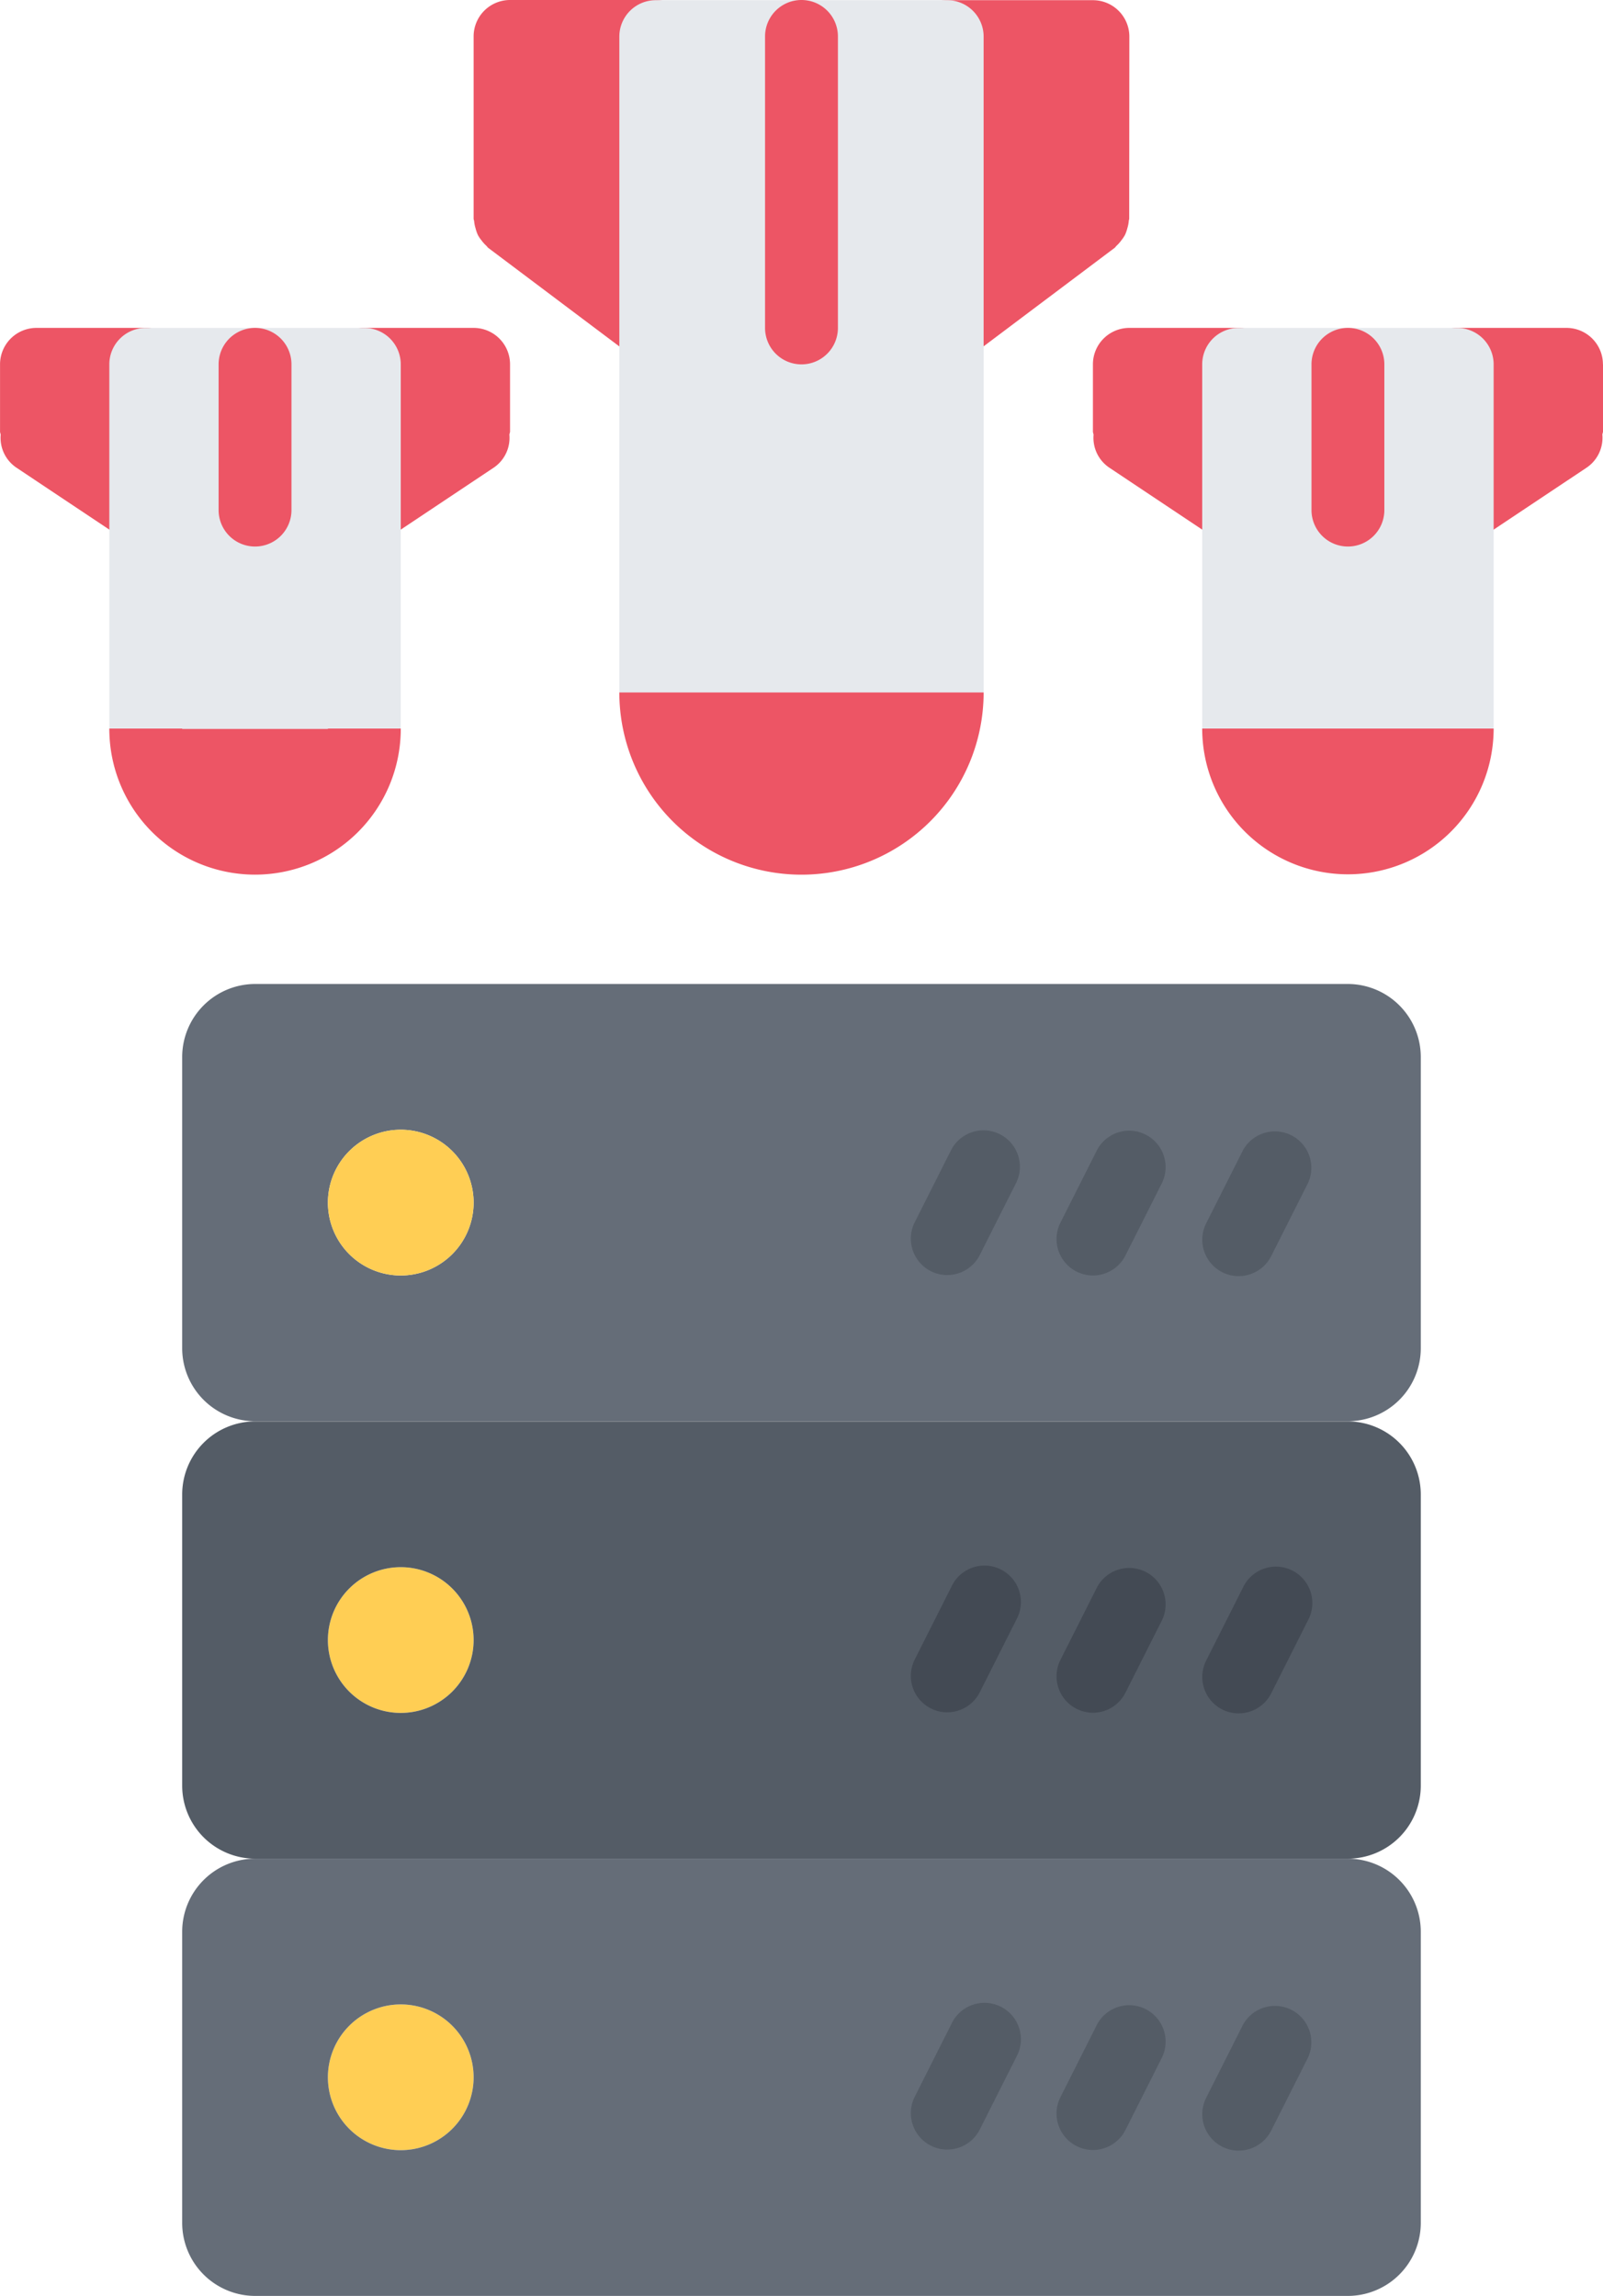 <svg xmlns="http://www.w3.org/2000/svg" width="44.003" height="63.01" viewBox="0 0 44.003 63.01">
  <g id="ddos" transform="translate(-9.999 -0.495)">
    <path id="Caminho_310" data-name="Caminho 310" d="M24,10.494a1,1,0,0,0-1-1H20a1,1,0,0,0,0,2h0v1.8l-.556.37a1,1,0,0,0,1.11,1.664l3-2a.987.987,0,0,0,.428-.9c0-.031.018-.058.018-.089V10.494Z" fill="#ed5565"/>
    <path id="Caminho_311" data-name="Caminho 311" d="M15,10.494a1,1,0,0,0-1-1H11a1,1,0,0,0-1,1v1.844c0,.031.015.058.018.089a.986.986,0,0,0,.428.9l3,2a1,1,0,1,0,1.11-1.664L14,13.293v-1.8a1,1,0,0,0,1-1Z" fill="#ed5565"/>
    <path id="Caminho_312" data-name="Caminho 312" d="M41,1.5a1,1,0,0,0-1-1H36a1,1,0,1,0,0,2V8.25l-.593.445a1,1,0,0,0,1.2,1.6l3.992-3c.02-.015.028-.036.046-.052a1,1,0,0,0,.137-.154.969.969,0,0,0,.1-.15,1.029,1.029,0,0,0,.062-.177.966.966,0,0,0,.04-.2c0-.023.012-.043.012-.068Z" fill="#ed5565"/>
    <path id="Caminho_313" data-name="Caminho 313" d="M28,2.495a1,1,0,0,0,0-2H24a1,1,0,0,0-1,1v5c0,.024.012.045.014.068a.966.966,0,0,0,.04.2,1.026,1.026,0,0,0,.061.177.844.844,0,0,0,.1.15,1.012,1.012,0,0,0,.138.154c.018.016.026.037.046.052l3.992,3a1,1,0,1,0,1.2-1.6L28,8.249Z" fill="#ed5565"/>
    <path id="Caminho_314" data-name="Caminho 314" d="M54,10.494a1,1,0,0,0-1-1H50a1,1,0,0,0,0,2v1.8l-.554.369a1,1,0,0,0,1.11,1.664l3-2a.987.987,0,0,0,.428-.9c0-.031.018-.058.018-.089V10.494Z" fill="#ed5565"/>
    <path id="Caminho_315" data-name="Caminho 315" d="M44,11.494a1,1,0,0,0,0-2H41a1,1,0,0,0-1,1v1.844c0,.031.015.058.018.089a.986.986,0,0,0,.428.9l3,2a1,1,0,1,0,1.11-1.664L44,13.292Z" fill="#ed5565"/>
    <path id="Caminho_316" data-name="Caminho 316" d="M50,9.495H44a1,1,0,0,0-1,1v10a1,1,0,0,0,1,1h6a1,1,0,0,0,1-1v-10a1,1,0,0,0-1-1Z" fill="#e6e9ed"/>
    <path id="Caminho_317" data-name="Caminho 317" d="M20,9.495H14a1,1,0,0,0-1,1v10a1,1,0,0,0,1,1h6a1,1,0,0,0,1-1v-10a1,1,0,0,0-1-1Z" fill="#e6e9ed"/>
    <path id="Caminho_318" data-name="Caminho 318" d="M36,.5H28a1,1,0,0,0-1,1v18.01a1,1,0,0,0,1,1h8a1.008,1.008,0,0,0,1-1.01V1.5a1,1,0,0,0-1-1Z" fill="#e6e9ed"/>
    <path id="Caminho_319" data-name="Caminho 319" d="M49,29.5v8a2.005,2.005,0,0,1-2,2H17a2.005,2.005,0,0,1-2-2v-8a2.006,2.006,0,0,1,2-2H47a2.006,2.006,0,0,1,2,2Zm-26,4a2,2,0,1,0-2.01,2A2,2,0,0,0,23,33.5Z" fill="#656d78"/>
    <path id="Caminho_320" data-name="Caminho 320" d="M21.01,31.5A2,2,0,1,1,19,33.495,2,2,0,0,1,21.01,31.5Z" fill="#ffce54"/>
    <path id="Caminho_321" data-name="Caminho 321" d="M21.01,43.505A2,2,0,1,1,19,45.5,2,2,0,0,1,21.01,43.505Z" fill="#ffce54"/>
    <path id="Caminho_322" data-name="Caminho 322" d="M49,41.505v8a2.005,2.005,0,0,1-2,2H17a2.005,2.005,0,0,1-2-2v-8a2.006,2.006,0,0,1,2-2H47A2.006,2.006,0,0,1,49,41.505Zm-26,4a2,2,0,1,0-2.01,2A2,2,0,0,0,23,45.505Z" fill="#545c66"/>
    <path id="Caminho_323" data-name="Caminho 323" d="M21.01,55.505A2,2,0,1,1,19,57.5,2,2,0,0,1,21.01,55.505Z" fill="#ffce54"/>
    <path id="Caminho_324" data-name="Caminho 324" d="M49,53.505v8a2.005,2.005,0,0,1-2,2H17a2.005,2.005,0,0,1-2-2v-8a2.006,2.006,0,0,1,2-2H47A2.006,2.006,0,0,1,49,53.505Zm-26,4a2,2,0,1,0-2.01,2A2,2,0,0,0,23,57.505Z" fill="#656d78"/>
    <path id="Caminho_325" data-name="Caminho 325" d="M36,35.489a1,1,0,0,1-.891-1.45l1.008-2a1,1,0,0,1,1.785.9l-1.008,2a1,1,0,0,1-.894.549Z" fill="#545c66"/>
    <path id="Caminho_326" data-name="Caminho 326" d="M40,35.5a1,1,0,0,1-.891-1.451l1.008-2a1,1,0,0,1,1.785.9l-1.008,2A1,1,0,0,1,40,35.5Z" fill="#545c66"/>
    <path id="Caminho_327" data-name="Caminho 327" d="M44,35.518a1,1,0,0,1-.891-1.45l1.008-2a1,1,0,0,1,1.785.9l-1.008,2a1,1,0,0,1-.894.549Z" fill="#545c66"/>
    <path id="Caminho_328" data-name="Caminho 328" d="M36,47.489a1,1,0,0,1-.891-1.45l1.008-2a1,1,0,1,1,1.785.9l-1.008,2a1,1,0,0,1-.894.549Z" fill="#434a54"/>
    <path id="Caminho_329" data-name="Caminho 329" d="M40,47.5a1,1,0,0,1-.891-1.451l1.008-2a1,1,0,0,1,1.785.9l-1.008,2A1,1,0,0,1,40,47.5Z" fill="#434a54"/>
    <path id="Caminho_330" data-name="Caminho 330" d="M44,47.518a1,1,0,0,1-.891-1.45l1.008-2a1,1,0,1,1,1.785.9l-1.008,2a1,1,0,0,1-.894.549Z" fill="#434a54"/>
    <path id="Caminho_331" data-name="Caminho 331" d="M36,59.489a1,1,0,0,1-.891-1.45l1.008-2a1,1,0,1,1,1.785.9l-1.008,2a1,1,0,0,1-.894.549Z" fill="#545c66"/>
    <path id="Caminho_332" data-name="Caminho 332" d="M40,59.5a1,1,0,0,1-.891-1.451l1.008-2a1,1,0,0,1,1.785.9l-1.008,2A1,1,0,0,1,40,59.5Z" fill="#545c66"/>
    <path id="Caminho_333" data-name="Caminho 333" d="M44,59.518a1,1,0,0,1-.891-1.45l1.008-2a1,1,0,0,1,1.785.9l-1.008,2a1,1,0,0,1-.894.549Z" fill="#545c66"/>
    <g id="Grupo_137" data-name="Grupo 137">
      <path id="Caminho_334" data-name="Caminho 334" d="M32,10.495a1,1,0,0,1-1-1v-8a1,1,0,1,1,2,0v8A1,1,0,0,1,32,10.495Z" fill="#ed5565"/>
      <path id="Caminho_335" data-name="Caminho 335" d="M47,15.494a1,1,0,0,1-1-1v-4a1,1,0,1,1,2,0v4A1,1,0,0,1,47,15.494Z" fill="#ed5565"/>
      <path id="Caminho_336" data-name="Caminho 336" d="M17,15.494a1,1,0,0,1-1-1v-4a1,1,0,1,1,2,0v4A1,1,0,0,1,17,15.494Z" fill="#ed5565"/>
      <path id="Caminho_337" data-name="Caminho 337" d="M51,20.49v0H43v0a4,4,0,1,0,8,0v0S51,20.492,51,20.49Z" fill="#ed5565"/>
      <path id="Caminho_338" data-name="Caminho 338" d="M35,19.5h-8a5,5,0,0,0,10,0Z" fill="#ed5565"/>
      <path id="Caminho_339" data-name="Caminho 339" d="M14,20.5h6a3,3,0,0,1-6,0Z" fill="#ed5565"/>
      <path id="Caminho_340" data-name="Caminho 340" d="M19,20.49s0,.006,0,.009a2,2,0,0,1-4,0s0-.006,0-.009H13s0,.006,0,.009a4,4,0,0,0,8,0s0-.006,0-.009Z" fill="#ed5565"/>
    </g>
  </g>
</svg>
